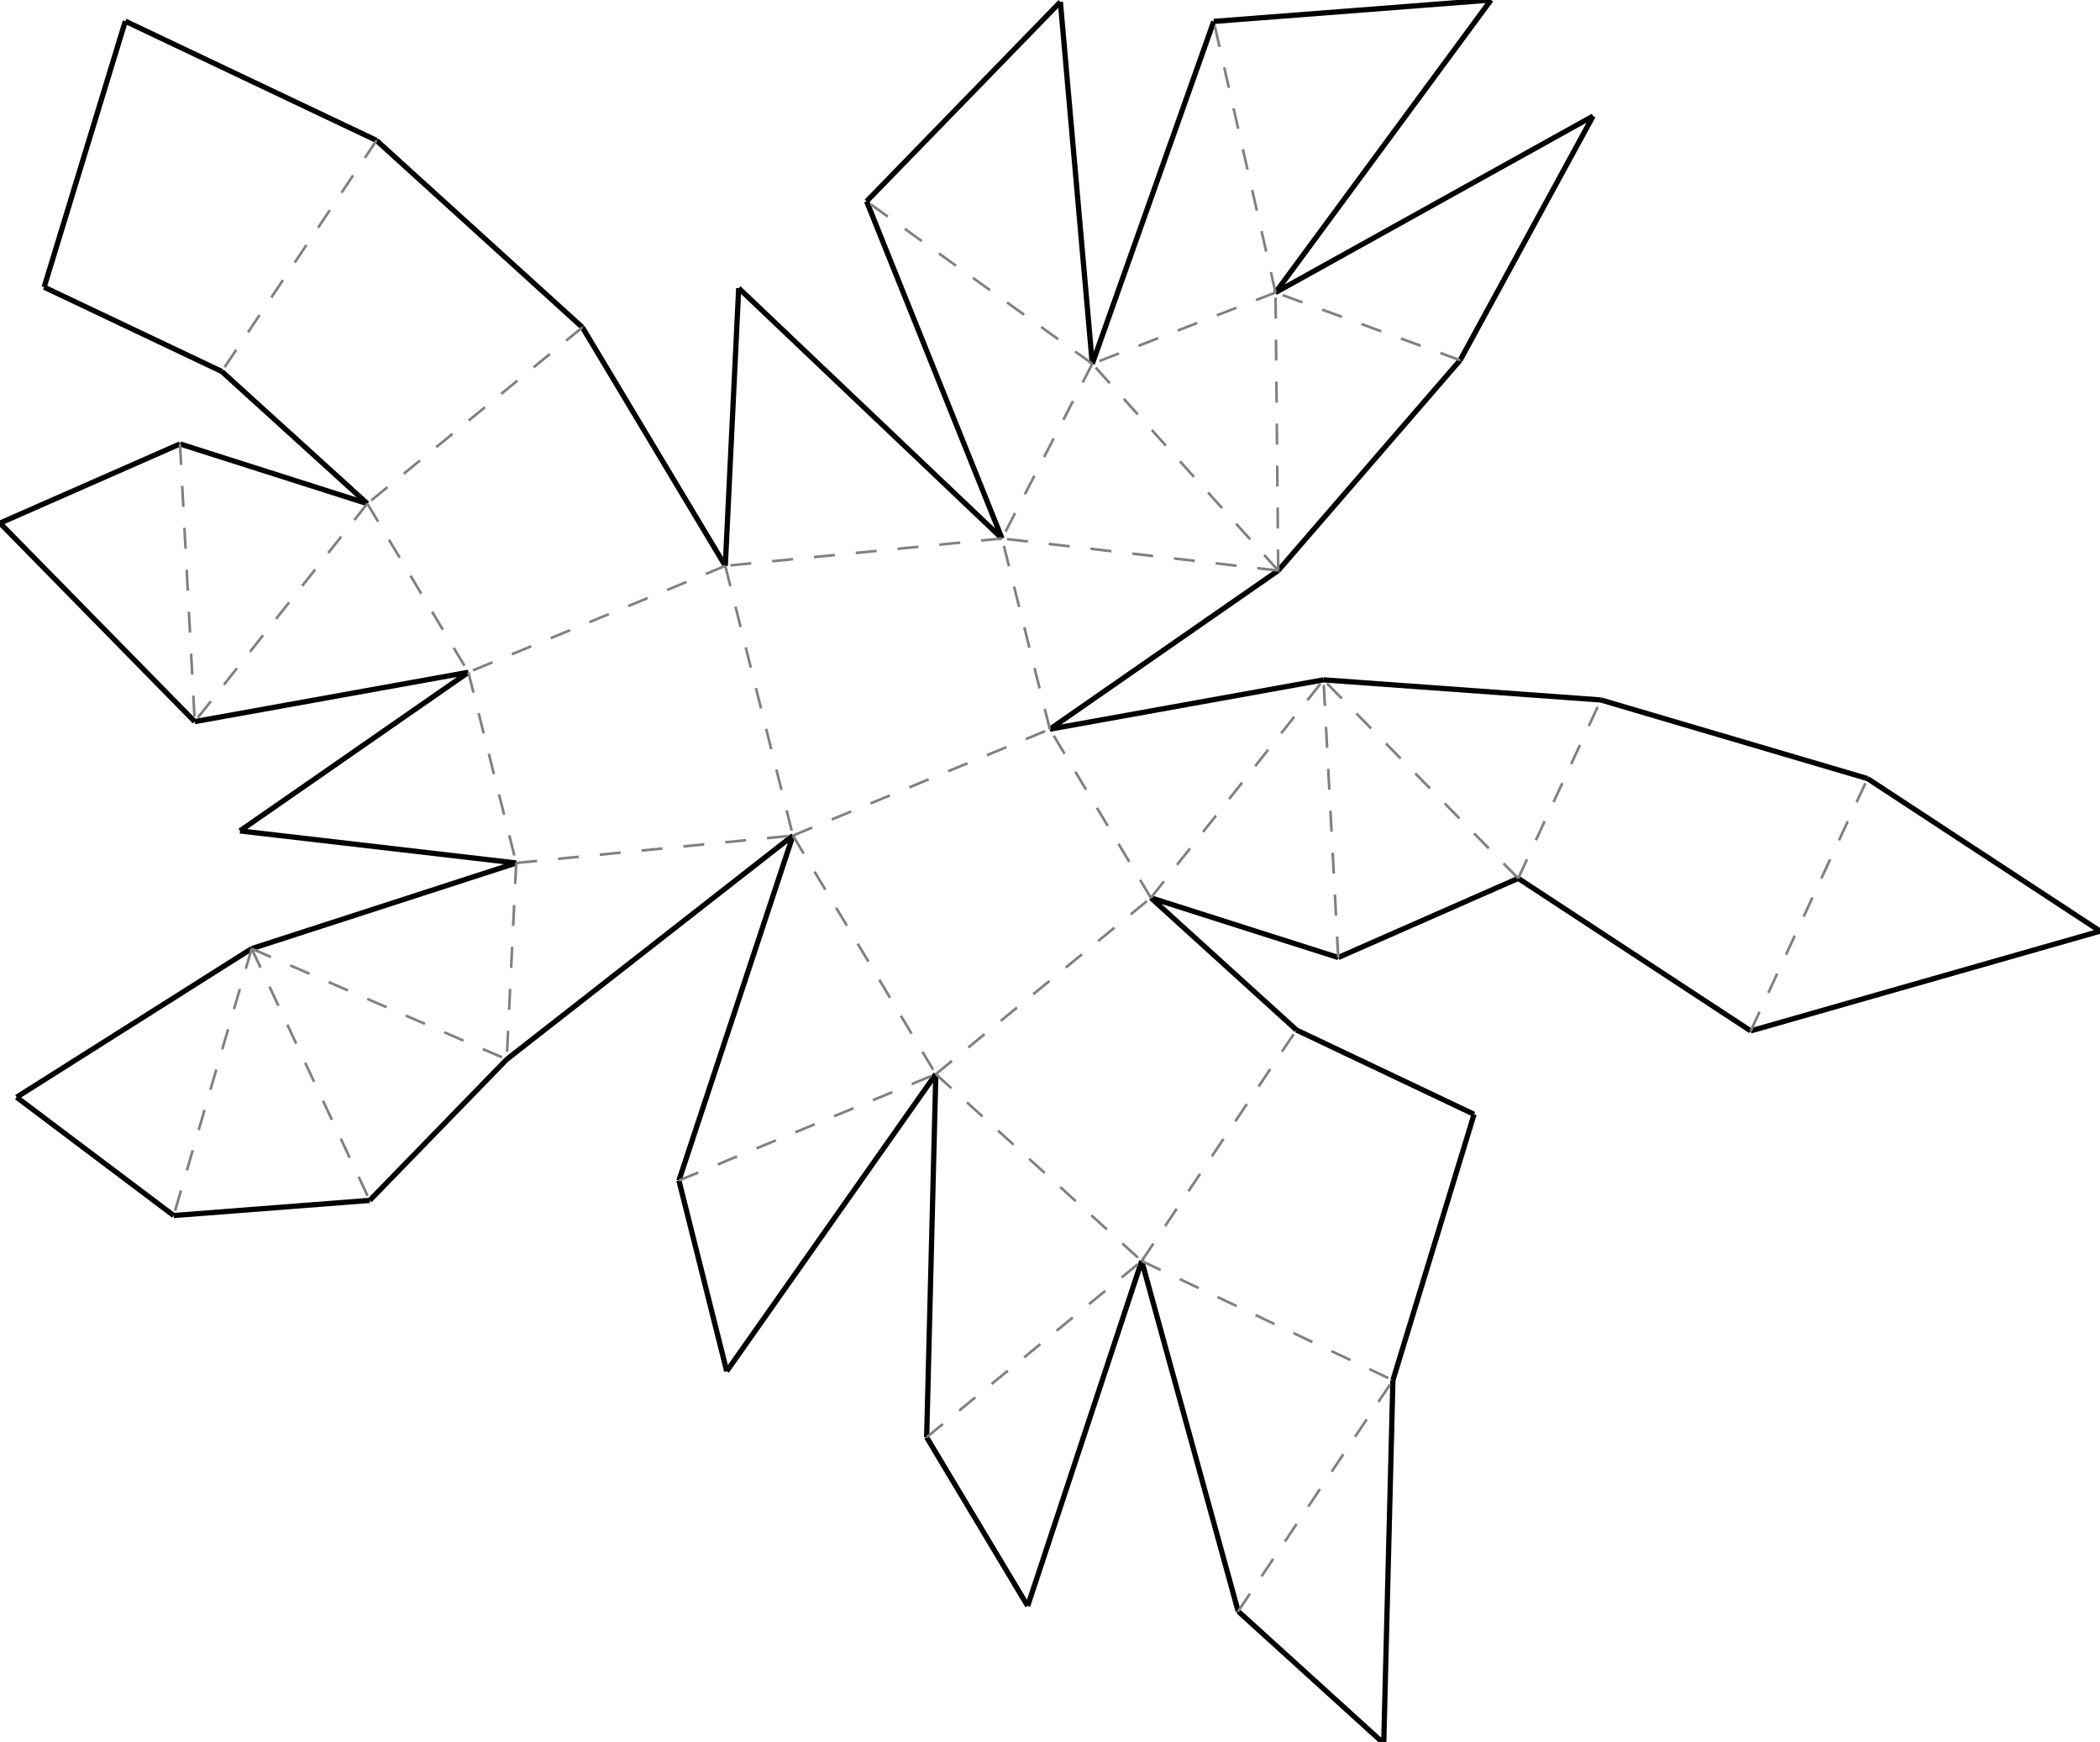 <?xml version="1.0"?>
<svg width="1156" height="959" version="1.1" xmlns="http://www.w3.org/2000/svg" >
<defs>
<style type="text/css"><![CDATA[
.m {stroke:rgb(255,0,0);stroke-width:1.445;}
.v {stroke:rgb(0,0,255);stroke-width:1.445;}
.b {stroke:rgb(0,0,0);stroke-width:2.89;fill:white}
.n {stroke:rgb(128,128,128);stroke-width:1.445}
.t {stroke:rgb(0,128,0);stroke-width:1.445;}
.c {stroke:rgb(128,128,128);stroke-width:1.445;stroke-dasharray:11.56, 11.56;}
]]></style>
</defs>
<path fill="none" style="stroke:black;stroke-width:2.89;" d=" M 577.912 401.429 L 703.632 314.103 M 728.558 374.279 L 577.912 401.429 M 633.531 494.284 L 736.664 527.138 M 736.664 527.138 L 835.744 483.561 M 881.231 385.344 L 728.558 374.279 M 703.632 314.103 L 803.764 198.323 M 406.633 158.636 L 399.254 311.532 M 551.582 296.441 L 406.633 158.636 M 477.049 110.847 L 551.582 296.441 M 713.668 567.042 L 633.531 494.284 M 766.762 759.867 L 811.449 613.461 M 811.449 613.461 L 713.668 567.042 M 1028.05 428.637 L 881.231 385.344 M 835.744 483.561 L 963.726 567.538 M 702.15 161.037 L 820.755 0 M 820.755 0 L 668.136 11.79 M 876.971 63.89 L 702.15 161.037 M 803.764 198.323 L 876.971 63.89 M 583.714 1.056 L 477.049 110.847 M 601.277 200.284 L 583.714 1.056 M 668.136 11.79 L 601.277 200.284 M 399.254 311.532 L 320.596 180.214 M 436.49 460.007 L 373.726 649.904 M 278.945 583.212 L 436.49 460.007 M 515.148 591.325 L 510.096 791.261 M 373.726 649.904 L 400.056 754.892 M 400.056 754.892 L 515.148 591.325 M 628.479 694.221 L 681.573 887.045 M 510.096 791.261 L 565.716 884.117 M 565.716 884.117 L 628.479 694.221 M 1156.04 512.614 L 1028.05 428.637 M 963.726 567.538 L 1156.04 512.614 M 681.573 887.045 L 761.71 959.803 M 761.71 959.803 L 766.762 759.867 M 207.265 77.318 L 68.982 11.673 M 68.982 11.673 L 24.295 158.078 M 24.295 158.078 L 122.076 204.497 M 320.596 180.214 L 207.265 77.318 M 122.076 204.497 L 202.213 277.255 M 107.186 397.26 L 257.832 370.111 M 132.112 457.436 L 284.163 475.098 M 257.832 370.111 L 132.112 457.436 M 284.163 475.098 L 138.533 522.252 M 203.521 660.846 L 278.945 583.212 M 95.603 669.183 L 203.521 660.846 M 138.533 522.252 L 9.15 604.055 M 9.15 604.055 L 95.603 669.183 M 99.08 244.402 L 0 287.978 M 0 287.978 L 107.186 397.26 M 202.213 277.255 L 99.08 244.402" />
<path fill="none" class="c" d=" M 436.49 460.007 L 577.912 401.429 M 399.254 311.532 L 436.49 460.007 M 633.531 494.284 L 577.912 401.429 M 284.163 475.098 L 436.49 460.007 M 399.254 311.532 L 257.832 370.111 M 257.832 370.111 L 284.163 475.098 M 284.163 475.098 L 278.945 583.212 M 138.533 522.252 L 278.945 583.212 M 138.533 522.252 L 203.521 660.846 M 138.533 522.252 L 95.603 669.183 M 577.912 401.429 L 551.582 296.441 M 633.531 494.284 L 728.558 374.279 M 736.664 527.138 L 728.558 374.279 M 835.744 483.561 L 728.558 374.279 M 835.744 483.561 L 881.231 385.344 M 551.582 296.441 L 399.254 311.532 M 515.148 591.325 L 633.531 494.284 M 436.49 460.007 L 515.148 591.325 M 320.596 180.214 L 202.213 277.255 M 202.213 277.255 L 257.832 370.111 M 373.726 649.904 L 515.148 591.325 M 207.265 77.318 L 122.076 204.497 M 202.213 277.255 L 107.186 397.26 M 99.08 244.402 L 107.186 397.26 M 703.632 314.103 L 551.582 296.441 M 703.632 314.103 L 601.277 200.284 M 601.277 200.284 L 551.582 296.441 M 703.632 314.103 L 702.15 161.037 M 702.15 161.037 L 601.277 200.284 M 601.277 200.284 L 477.049 110.847 M 628.479 694.221 L 713.668 567.042 M 515.148 591.325 L 628.479 694.221 M 963.726 567.538 L 1028.05 428.637 M 702.15 161.037 L 668.136 11.79 M 510.096 791.261 L 628.479 694.221 M 803.764 198.323 L 702.15 161.037 M 628.479 694.221 L 766.762 759.867 M 681.573 887.045 L 766.762 759.867" />
</svg>
